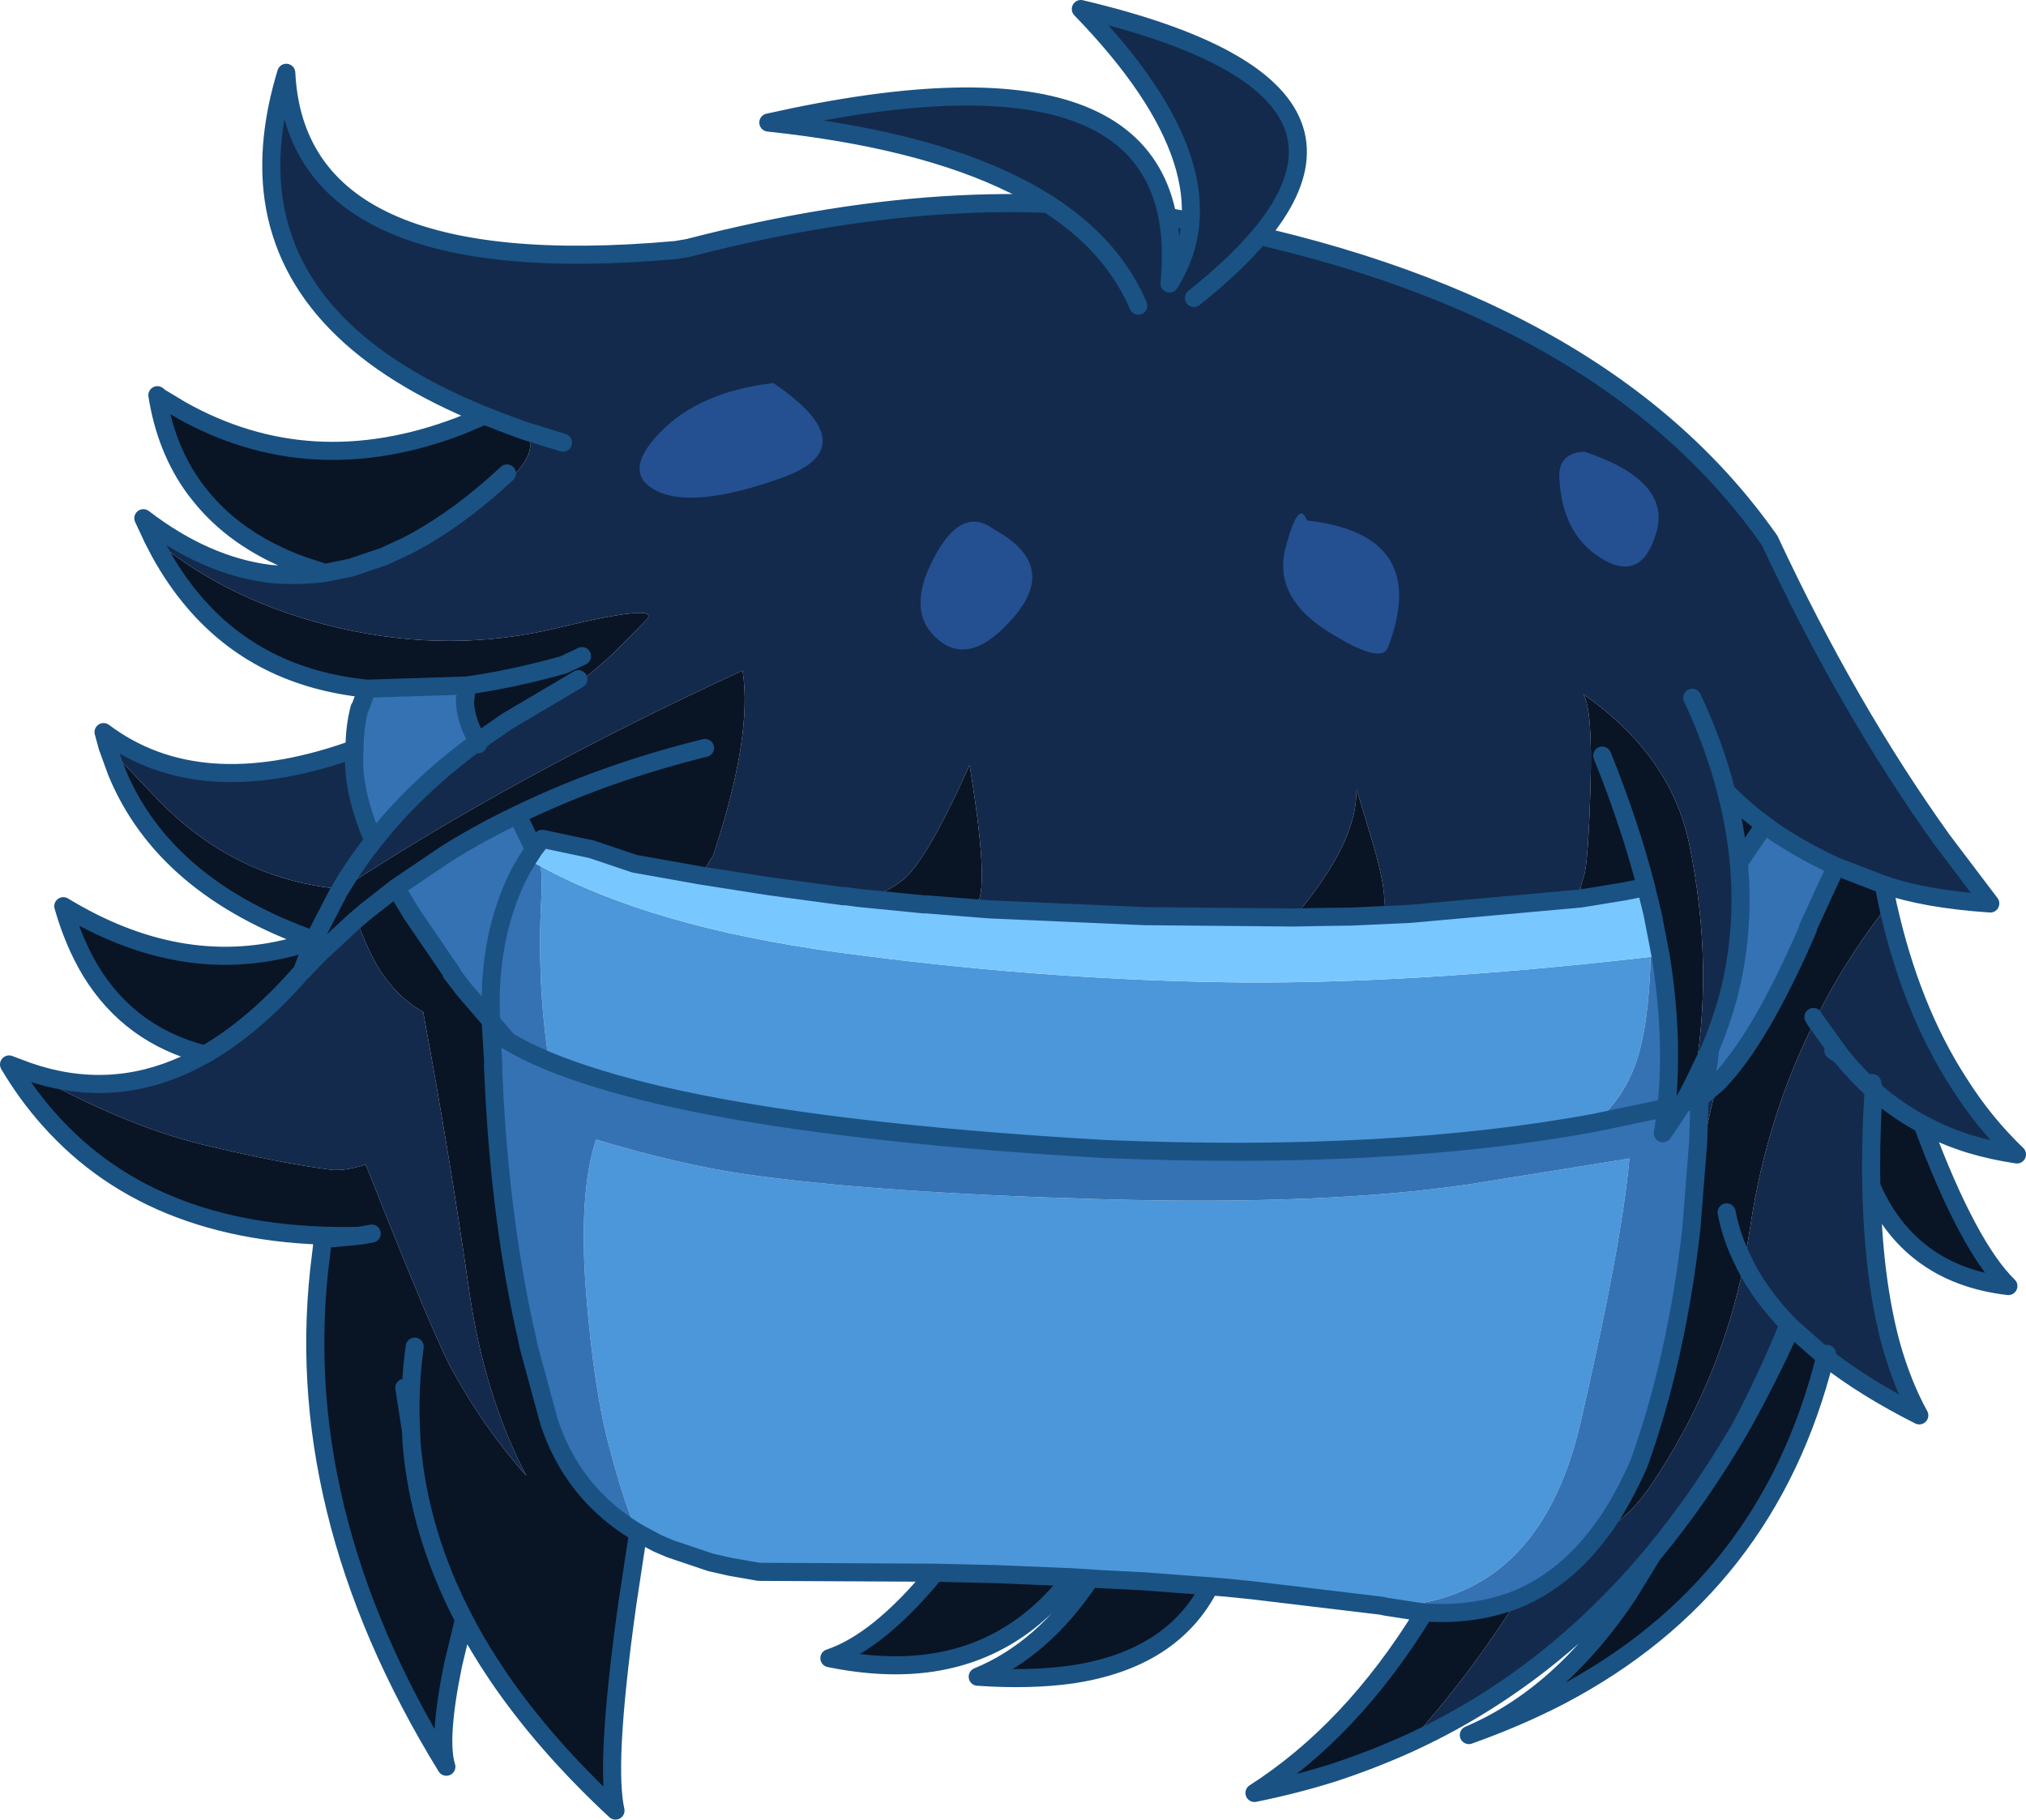 <?xml version="1.0" encoding="UTF-8" standalone="no"?>
<svg xmlns:xlink="http://www.w3.org/1999/xlink" height="201.2px" width="224.0px" xmlns="http://www.w3.org/2000/svg">
  <g transform="matrix(1.0, 0.0, 0.0, 1.0, 126.55, 335.95)">
    <path d="M-50.4 -308.55 L-50.65 -308.5 -50.45 -308.55 -50.4 -308.55 M62.5 -219.9 Q62.3 -217.0 61.35 -214.5 L59.5 -213.95 58.1 -211.8 57.3 -210.65 57.45 -211.6 57.7 -213.5 59.5 -213.95 60.1 -215.0 60.65 -216.0 60.65 -216.05 62.5 -219.9 M75.4 -185.8 L75.25 -185.9 75.45 -186.25 75.4 -185.8 M71.5 -189.2 Q68.85 -183.35 65.9 -178.1 68.75 -183.5 71.2 -189.5 L71.5 -189.2 M-73.7 -253.95 L-73.7 -253.65 -73.85 -253.85 -73.7 -253.95 M-87.35 -253.2 L-87.35 -253.1 -88.0 -252.9 -87.35 -253.2 M-93.15 -228.55 L-93.1 -228.55 -93.15 -228.55 M-90.85 -198.95 L-90.9 -198.6 -90.9 -198.95 -90.85 -198.95" fill="#cccccc" fill-rule="evenodd" stroke="none"/>
    <path d="M-50.4 -308.55 Q-18.7 -316.75 5.65 -311.35 50.1 -302.95 68.85 -276.55 L68.9 -276.5 69.05 -276.25 69.1 -276.2 Q77.8 -257.55 88.2 -243.05 L93.5 -236.05 Q86.15 -236.55 81.7 -238.15 L81.65 -238.15 76.45 -240.15 Q72.55 -241.95 69.35 -244.15 L68.55 -244.75 Q66.2 -246.45 64.3 -248.45 65.35 -244.45 65.7 -240.55 66.4 -232.9 64.5 -225.65 63.7 -222.75 62.5 -219.9 L60.65 -216.05 Q63.05 -228.9 60.2 -242.7 58.15 -252.45 48.5 -259.2 49.55 -257.55 49.3 -249.0 49.05 -240.4 48.55 -239.0 48.05 -237.65 48.2 -236.6 L29.35 -234.9 26.1 -234.75 Q27.3 -235.95 25.0 -243.5 L23.45 -248.65 23.35 -247.25 Q22.75 -241.85 16.5 -234.5 L0.0 -234.65 -17.15 -235.4 -24.05 -235.95 -19.05 -235.75 Q-16.8 -235.75 -19.35 -251.35 -24.2 -240.55 -26.8 -238.6 -29.4 -236.65 -31.5 -236.65 L-33.0 -236.85 -33.3 -236.85 -41.45 -237.95 -49.1 -239.15 -47.7 -241.35 Q-43.3 -254.65 -44.45 -261.8 -69.85 -250.1 -89.05 -237.45 L-88.9 -237.65 Q-87.3 -240.4 -85.25 -242.95 -87.3 -240.4 -88.9 -237.65 -100.75 -238.75 -109.3 -247.75 L-114.65 -253.35 -115.1 -255.0 Q-104.65 -247.15 -88.0 -252.9 L-87.35 -253.1 Q-87.75 -248.8 -85.25 -242.95 -80.65 -248.85 -73.85 -253.85 L-73.7 -253.65 -73.7 -253.95 -70.55 -256.15 -73.7 -253.95 -74.3 -255.05 -70.55 -256.15 Q-64.0 -258.6 -58.4 -264.05 L-55.05 -267.45 Q-53.4 -269.3 -65.0 -266.5 -76.6 -263.7 -88.8 -266.45 -101.05 -269.25 -109.65 -276.4 L-110.7 -278.65 Q-103.85 -273.4 -96.75 -272.5 -93.7 -272.2 -90.6 -272.6 L-93.05 -273.4 -87.7 -273.2 -84.15 -274.4 -81.65 -275.55 Q-77.85 -277.35 -73.6 -280.25 -65.9 -285.6 -68.65 -288.35 L-68.65 -288.4 Q-69.05 -289.9 -69.95 -289.1 L-70.15 -288.9 -73.0 -290.0 Q-94.05 -298.5 -96.3 -313.95 -97.2 -320.35 -94.9 -327.9 -93.75 -304.55 -51.85 -308.3 L-50.65 -308.5 -50.4 -308.55 M-64.3 -287.0 L-68.65 -288.35 -64.3 -287.0 M60.55 -258.8 Q63.0 -253.55 64.3 -248.45 63.0 -253.55 60.55 -258.8 M61.35 -214.5 L63.35 -216.2 Q61.8 -210.6 61.15 -204.8 L60.45 -200.1 61.2 -209.6 61.3 -212.85 61.35 -214.5 M74.15 -223.15 L74.15 -223.2 Q77.1 -229.15 81.2 -234.6 L82.15 -235.95 Q84.7 -224.45 90.0 -216.25 92.8 -211.8 96.45 -208.3 93.75 -208.7 91.25 -209.45 88.5 -210.3 86.0 -211.65 83.1 -213.2 80.6 -215.4 80.25 -209.75 80.35 -204.8 80.55 -194.55 82.55 -187.2 83.8 -182.8 85.65 -179.45 79.7 -182.45 75.4 -185.8 L75.45 -186.25 75.25 -185.9 71.5 -189.2 71.2 -189.5 Q68.75 -183.5 65.9 -178.1 61.4 -170.35 56.15 -164.05 44.6 -150.2 29.15 -143.15 35.85 -150.55 41.25 -159.15 46.5 -161.35 50.4 -166.6 53.3 -167.75 56.1 -171.9 63.6 -183.05 66.3 -196.3 L66.95 -200.2 Q68.75 -212.45 74.15 -223.15 L77.0 -219.2 Q78.7 -217.1 80.6 -215.4 78.7 -217.1 77.0 -219.2 L76.15 -219.8 77.0 -219.2 74.15 -223.15 M80.45 -216.2 L80.6 -215.5 80.6 -215.4 80.6 -215.5 80.45 -216.2 M66.3 -196.3 L66.35 -196.15 Q68.1 -192.7 71.2 -189.5 68.1 -192.7 66.35 -196.15 L66.3 -196.3 M-90.6 -272.6 L-87.7 -273.2 -90.6 -272.6 M-93.1 -228.55 L-91.35 -230.4 -87.2 -234.25 -85.95 -231.35 Q-83.75 -226.3 -79.75 -224.05 L-79.7 -223.7 Q-76.85 -208.35 -74.65 -193.05 -73.0 -181.65 -68.35 -172.75 -73.0 -178.0 -76.55 -184.45 -78.4 -187.75 -85.45 -205.5 L-86.0 -206.9 -86.1 -207.15 -86.2 -207.15 Q-88.5 -206.45 -89.9 -206.6 -95.45 -207.3 -104.2 -209.4 -112.95 -211.55 -123.55 -217.5 -114.55 -214.35 -106.05 -218.25 -105.0 -218.75 -103.9 -219.35 -98.4 -222.5 -93.15 -228.55 L-93.1 -228.55" fill="#132a4c" fill-rule="evenodd" stroke="none"/>
    <path d="M55.95 -230.15 Q55.75 -222.5 54.3 -218.35 52.8 -214.25 49.75 -211.8 27.1 -207.6 -4.4 -208.9 -35.75 -210.7 -53.6 -214.85 -60.85 -216.55 -65.85 -218.6 -67.2 -227.15 -66.7 -236.65 -66.6 -238.5 -66.75 -240.15 -54.45 -233.45 -33.9 -230.65 -12.2 -227.7 8.45 -227.35 28.65 -227.0 55.95 -230.15 M-56.0 -166.45 Q-57.25 -168.75 -59.05 -175.45 -60.9 -182.15 -61.75 -193.05 -62.6 -204.0 -60.65 -209.95 -51.35 -207.15 -44.05 -206.1 -29.7 -204.05 -4.8 -203.35 20.1 -202.65 35.9 -205.0 L53.6 -207.85 Q52.8 -198.65 48.2 -178.65 43.55 -158.7 26.65 -158.3 L26.2 -158.4 12.0 -160.1 9.05 -160.4 7.2 -160.55 -0.1 -161.1 -2.05 -161.2 -2.1 -161.2 -6.0 -161.4 Q-4.85 -161.35 -5.7 -161.4 L-8.05 -161.55 -16.5 -161.9 -21.0 -162.0 -23.15 -162.05 -42.65 -162.15 -45.8 -162.7 -48.0 -163.2 -52.45 -164.7 -53.85 -165.3 -54.7 -165.75 -56.0 -166.45" fill="#4c97d9" fill-rule="evenodd" stroke="none"/>
    <path d="M-73.0 -290.0 L-70.15 -288.9 -69.95 -289.1 Q-69.05 -289.9 -68.65 -288.4 L-68.65 -288.35 Q-65.9 -285.6 -73.6 -280.25 -77.85 -277.35 -81.65 -275.55 L-84.15 -274.4 -87.7 -273.2 -93.05 -273.4 -94.0 -273.75 -93.05 -273.4 -93.1 -273.4 -94.0 -273.75 Q-100.65 -276.4 -104.45 -281.2 L-105.0 -281.9 Q-108.2 -286.25 -109.15 -292.25 L-108.85 -292.0 -107.75 -291.35 -106.65 -290.7 -106.6 -290.65 Q-92.25 -282.55 -75.7 -288.85 L-73.0 -290.0 M48.2 -236.6 Q48.05 -237.65 48.55 -239.0 49.05 -240.4 49.3 -249.0 49.55 -257.55 48.5 -259.2 58.15 -252.45 60.2 -242.7 63.05 -228.9 60.65 -216.05 L60.1 -215.0 60.65 -216.05 60.65 -216.0 60.1 -215.0 59.5 -213.95 57.7 -213.5 Q58.5 -221.35 57.05 -230.3 L56.15 -234.95 55.55 -237.4 55.45 -237.85 55.35 -237.85 53.1 -237.4 50.05 -236.9 48.2 -236.6 M50.6 -252.4 Q53.65 -244.85 55.45 -237.85 53.65 -244.85 50.6 -252.4 M26.1 -234.75 L22.75 -234.6 26.1 -234.75 Q25.8 -234.5 25.4 -234.5 L22.75 -234.6 22.65 -234.6 22.45 -234.6 19.0 -234.55 16.5 -234.5 Q22.75 -241.85 23.35 -247.25 L23.45 -248.65 25.0 -243.5 Q27.3 -235.95 26.1 -234.75 M76.45 -240.15 L81.65 -238.15 81.75 -237.95 82.15 -235.95 81.2 -234.6 Q77.1 -229.15 74.15 -223.2 L74.15 -223.15 73.95 -223.5 74.15 -223.15 Q68.75 -212.45 66.95 -200.2 L66.3 -196.3 Q63.6 -183.05 56.1 -171.9 53.3 -167.75 50.4 -166.6 L51.0 -167.4 Q53.0 -170.35 54.65 -174.1 58.85 -185.8 60.45 -200.1 L61.15 -204.8 Q61.8 -210.6 63.35 -216.2 68.05 -221.0 73.35 -233.25 L73.35 -233.4 76.45 -240.15 M68.55 -244.75 L65.7 -240.55 Q65.35 -244.45 64.3 -248.45 66.2 -246.45 68.55 -244.75 M80.35 -204.8 Q80.25 -209.75 80.6 -215.4 83.1 -213.2 86.0 -211.65 88.55 -204.75 91.0 -200.2 93.3 -195.9 95.5 -193.75 89.9 -194.4 86.05 -197.3 82.4 -200.05 80.35 -204.8 M-23.15 -162.05 L-21.0 -162.0 -16.5 -161.9 -8.05 -161.55 Q-15.05 -152.4 -26.1 -151.85 -30.2 -151.65 -34.85 -152.6 -29.45 -154.4 -23.15 -162.05 M-6.0 -161.4 L-2.1 -161.2 -2.05 -161.2 -0.1 -161.1 7.2 -160.55 Q3.05 -152.45 -8.05 -150.8 -12.65 -150.15 -18.45 -150.55 -11.25 -153.5 -6.0 -161.4 M30.85 -157.65 L32.45 -157.6 33.45 -157.6 Q37.65 -157.7 41.25 -159.15 35.85 -150.55 29.15 -143.15 25.05 -141.3 20.75 -139.9 16.6 -138.6 12.15 -137.7 22.85 -144.55 30.8 -157.45 L30.85 -157.65 M75.25 -185.9 Q68.9 -160.45 45.85 -148.4 41.2 -146.0 35.85 -144.1 46.05 -148.45 53.55 -159.8 L56.15 -164.05 Q61.4 -170.35 65.9 -178.1 68.85 -183.35 71.5 -189.2 L75.25 -185.9 M51.0 -167.4 L50.4 -166.6 51.0 -167.4 M64.35 -201.9 Q64.9 -199.0 66.3 -196.3 64.9 -199.0 64.35 -201.9 M-70.5 -283.6 Q-76.15 -278.35 -81.65 -275.55 -76.15 -278.35 -70.5 -283.6 M-109.65 -276.4 Q-101.05 -269.25 -88.8 -266.45 -76.6 -263.7 -65.0 -266.5 -53.4 -269.3 -55.05 -267.45 L-58.4 -264.05 Q-64.0 -258.6 -70.55 -256.15 L-74.3 -255.05 Q-75.15 -256.9 -75.15 -258.65 L-75.1 -258.65 -74.95 -260.15 -85.95 -259.8 Q-97.95 -261.0 -105.1 -269.4 -107.2 -271.85 -108.9 -274.95 L-109.65 -276.4 -108.9 -274.95 -109.65 -276.4 M-88.9 -237.65 L-89.05 -237.45 Q-69.85 -250.1 -44.45 -261.8 -43.3 -254.65 -47.7 -241.35 L-49.1 -239.15 -56.4 -240.45 -61.15 -242.05 -66.6 -243.2 -67.5 -242.05 -69.35 -245.85 Q-73.45 -243.9 -77.2 -241.55 L-82.75 -237.8 -82.3 -237.0 -82.15 -236.75 -81.0 -234.85 -76.6 -228.4 -76.65 -228.35 -75.15 -226.4 -72.25 -223.05 -72.25 -223.0 -72.3 -223.05 -72.0 -218.15 -72.05 -218.1 -71.95 -216.15 -71.85 -214.15 Q-71.05 -200.45 -68.5 -188.9 L-68.45 -188.75 -68.1 -187.05 -66.15 -179.85 -65.8 -178.6 Q-63.3 -171.15 -56.8 -166.95 L-56.0 -166.45 -57.2 -158.55 Q-58.5 -149.25 -58.8 -143.35 -59.05 -138.2 -58.5 -135.75 -66.4 -143.1 -71.55 -150.7 -73.65 -153.8 -75.25 -156.9 L-76.45 -151.9 Q-78.15 -143.6 -77.2 -140.6 -94.75 -169.15 -91.05 -197.25 L-90.95 -198.1 -91.05 -197.25 -91.1 -197.25 -90.95 -198.1 -90.9 -198.6 -90.85 -198.95 -86.9 -199.3 Q-109.3 -198.8 -121.15 -212.2 -123.6 -214.95 -125.55 -218.25 L-123.55 -217.5 Q-112.95 -211.55 -104.2 -209.4 -95.45 -207.3 -89.9 -206.6 -88.5 -206.45 -86.2 -207.15 L-86.1 -207.15 -86.0 -206.9 -85.45 -205.5 Q-78.4 -187.75 -76.55 -184.45 -73.0 -178.0 -68.35 -172.75 -73.0 -181.65 -74.65 -193.05 -76.85 -208.35 -79.7 -223.7 L-79.75 -224.05 Q-83.75 -226.3 -85.95 -231.35 L-87.2 -234.25 -91.35 -230.4 -93.1 -228.55 -93.15 -228.55 -92.45 -230.45 -93.15 -228.55 Q-98.4 -222.5 -103.9 -219.35 -112.15 -221.45 -116.5 -228.55 -118.4 -231.7 -119.55 -235.75 -106.8 -228.0 -94.35 -231.2 L-91.8 -232.0 Q-108.4 -237.85 -113.65 -250.6 L-114.65 -253.35 -109.3 -247.75 Q-100.75 -238.75 -88.9 -237.65 M-31.5 -236.65 Q-29.4 -236.65 -26.8 -238.6 -24.2 -240.55 -19.35 -251.35 -16.8 -235.75 -19.05 -235.75 L-24.05 -235.95 -24.4 -235.95 -27.9 -236.3 -31.5 -236.65 M-107.75 -291.35 L-106.6 -290.65 -107.75 -291.35 M-62.2 -263.4 L-63.8 -262.65 -64.2 -262.45 Q-69.9 -260.85 -74.95 -260.15 -69.9 -260.85 -64.2 -262.45 L-63.8 -262.65 -62.2 -263.4 M-89.2 -237.15 L-91.6 -232.5 -91.8 -232.0 -91.6 -232.5 -89.2 -237.15 M-85.45 -199.55 L-86.3 -199.4 -86.9 -199.3 -86.3 -199.4 -85.45 -199.55 M-86.9 -234.5 L-86.0 -235.25 -82.75 -237.8 -86.0 -235.25 -86.9 -234.5 M-92.35 -230.65 L-91.8 -232.0 -92.35 -230.65 -92.45 -230.45 -92.1 -230.55 -92.35 -230.65 M-81.85 -182.5 L-81.1 -177.7 -81.05 -176.45 Q-80.25 -166.5 -75.25 -156.9 -80.25 -166.5 -81.05 -176.45 L-81.1 -177.7 -81.85 -182.5 M-68.65 -288.35 L-70.15 -288.9 -68.65 -288.35 M-62.6 -260.85 L-70.55 -256.15 -62.6 -260.85 M-48.6 -253.25 Q-59.9 -250.45 -69.35 -245.85 -59.9 -250.45 -48.6 -253.25 M-80.7 -187.05 Q-81.35 -182.35 -81.1 -177.7 -81.35 -182.35 -80.7 -187.05" fill="#091425" fill-rule="evenodd" stroke="none"/>
    <path d="M68.55 -244.75 L69.35 -244.15 Q72.55 -241.95 76.45 -240.15 L73.35 -233.4 73.35 -233.25 Q68.05 -221.0 63.35 -216.2 L61.35 -214.5 Q62.3 -217.0 62.5 -219.9 63.7 -222.75 64.5 -225.65 66.4 -232.9 65.7 -240.55 L68.55 -244.75 M57.05 -230.3 Q58.5 -221.35 57.7 -213.5 L56.2 -213.15 49.75 -211.8 56.2 -213.15 57.7 -213.5 57.45 -211.6 57.3 -210.65 58.1 -211.8 59.5 -213.95 61.35 -214.5 61.3 -212.85 61.2 -209.6 60.45 -200.1 Q58.85 -185.8 54.65 -174.1 53.0 -170.35 51.0 -167.4 L50.4 -166.6 Q46.5 -161.35 41.25 -159.15 37.65 -157.7 33.45 -157.6 L32.45 -157.6 30.85 -157.65 26.65 -158.3 Q43.55 -158.7 48.2 -178.65 52.8 -198.65 53.6 -207.85 L35.9 -205.0 Q20.1 -202.65 -4.8 -203.35 -29.7 -204.05 -44.05 -206.1 -51.35 -207.15 -60.65 -209.95 -62.6 -204.0 -61.75 -193.05 -60.9 -182.15 -59.05 -175.45 -57.25 -168.75 -56.0 -166.45 L-56.8 -166.95 Q-63.3 -171.15 -65.8 -178.6 L-66.15 -179.85 -68.1 -187.05 -68.45 -188.75 -68.5 -188.9 Q-71.05 -200.45 -71.85 -214.15 L-71.95 -216.15 -72.05 -218.1 -72.0 -218.15 -72.3 -223.05 -72.25 -223.0 -72.25 -223.05 -75.15 -226.4 -76.65 -228.35 -76.6 -228.4 -81.0 -234.85 -82.15 -236.75 -82.3 -237.0 -82.75 -237.8 -77.2 -241.55 Q-73.45 -243.9 -69.35 -245.85 L-67.5 -242.05 -68.2 -240.95 -67.15 -240.35 -66.75 -240.15 Q-66.6 -238.5 -66.7 -236.65 -67.2 -227.15 -65.85 -218.6 -60.85 -216.55 -53.6 -214.85 -35.75 -210.7 -4.4 -208.9 27.1 -207.6 49.75 -211.8 52.8 -214.25 54.3 -218.35 55.75 -222.5 55.95 -230.15 L57.05 -230.3 M-73.85 -253.85 Q-80.65 -248.85 -85.25 -242.95 -87.75 -248.8 -87.35 -253.1 L-87.35 -253.2 Q-87.35 -255.55 -86.8 -257.65 L-86.75 -257.65 -85.95 -259.8 -74.95 -260.15 -75.1 -258.65 -75.15 -258.65 Q-75.15 -256.9 -74.3 -255.05 L-73.7 -253.95 -73.85 -253.85 M-72.25 -223.05 Q-72.6 -230.25 -70.5 -236.15 -69.55 -238.85 -68.2 -240.95 -69.55 -238.85 -70.5 -236.15 -72.6 -230.25 -72.25 -223.05 M-72.25 -223.0 L-70.45 -220.9 -70.5 -220.9 Q-68.5 -219.7 -65.85 -218.6 -68.5 -219.7 -70.5 -220.9 L-70.45 -220.9 -72.25 -223.0" fill="#3572b4" fill-rule="evenodd" stroke="none"/>
    <path d="M48.2 -236.6 L50.05 -236.9 53.1 -237.4 55.35 -237.85 55.45 -237.85 55.55 -237.4 56.15 -234.95 57.05 -230.3 55.95 -230.15 Q28.65 -227.0 8.45 -227.35 -12.2 -227.7 -33.9 -230.65 -54.45 -233.45 -66.75 -240.15 L-67.15 -240.35 -68.2 -240.95 -67.5 -242.05 -66.6 -243.2 -61.15 -242.05 -56.4 -240.45 -49.1 -239.15 -41.45 -237.95 -33.3 -236.85 -33.0 -236.85 -31.5 -236.65 -27.9 -236.3 -24.4 -235.95 -24.05 -235.95 -17.15 -235.4 0.0 -234.65 16.5 -234.5 19.0 -234.55 22.45 -234.6 22.65 -234.6 22.75 -234.6 25.4 -234.5 Q25.8 -234.5 26.1 -234.75 L29.35 -234.9 48.2 -236.6" fill="#79c7ff" fill-rule="evenodd" stroke="none"/>
    <path d="M81.65 -238.15 L81.7 -238.15 Q86.15 -236.55 93.5 -236.05 L88.2 -243.05 Q77.8 -257.55 69.1 -276.2 L69.05 -276.25 68.9 -276.5 68.85 -276.55 Q50.1 -302.95 5.65 -311.35 -18.7 -316.75 -50.4 -308.55 L-50.65 -308.5 -51.85 -308.3 Q-93.75 -304.55 -94.9 -327.9 -97.2 -320.35 -96.3 -313.95 -94.05 -298.5 -73.0 -290.0 L-70.15 -288.9 -68.65 -288.35 -64.3 -287.0 M48.2 -236.6 L50.05 -236.9 53.1 -237.4 55.35 -237.85 55.45 -237.85 Q53.65 -244.85 50.6 -252.4 M64.3 -248.45 Q63.0 -253.55 60.55 -258.8 M26.1 -234.75 L29.35 -234.9 48.2 -236.6 M22.75 -234.6 L26.1 -234.75 M16.5 -234.5 L19.0 -234.55 22.45 -234.6 22.65 -234.6 22.75 -234.6 M-24.05 -235.95 L-17.15 -235.4 0.0 -234.65 16.5 -234.5 M68.55 -244.75 L69.35 -244.15 Q72.55 -241.95 76.45 -240.15 L81.65 -238.15 81.75 -237.95 81.7 -238.15 M65.7 -240.55 L68.55 -244.75 Q66.2 -246.45 64.3 -248.45 65.35 -244.45 65.7 -240.55 66.4 -232.9 64.5 -225.65 63.7 -222.75 62.5 -219.9 62.3 -217.0 61.35 -214.5 L63.35 -216.2 Q68.05 -221.0 73.35 -233.25 L73.35 -233.4 76.45 -240.15 M82.15 -235.95 L81.75 -237.95 M74.15 -223.15 L73.95 -223.5 M55.45 -237.85 L55.55 -237.4 56.15 -234.95 57.05 -230.3 Q58.5 -221.35 57.7 -213.5 L59.5 -213.95 60.1 -215.0 60.65 -216.05 62.5 -219.9 M49.75 -211.8 L56.2 -213.15 57.7 -213.5 57.45 -211.6 57.3 -210.65 58.1 -211.8 59.5 -213.95 61.35 -214.5 61.3 -212.85 61.2 -209.6 60.45 -200.1 Q58.85 -185.8 54.65 -174.1 53.0 -170.35 51.0 -167.4 L50.4 -166.6 Q46.5 -161.35 41.25 -159.15 37.65 -157.7 33.45 -157.6 L32.45 -157.6 30.85 -157.65 26.65 -158.3 26.2 -158.4 12.0 -160.1 9.05 -160.4 7.2 -160.55 -0.1 -161.1 -2.05 -161.2 -2.1 -161.2 -6.0 -161.4 Q-11.25 -153.5 -18.45 -150.55 -12.65 -150.15 -8.05 -150.8 3.05 -152.45 7.2 -160.55 M80.6 -215.4 Q78.7 -217.1 77.0 -219.2 L76.15 -219.8 M80.6 -215.4 L80.6 -215.5 80.45 -216.2 M86.0 -211.65 Q83.1 -213.2 80.6 -215.4 80.25 -209.75 80.35 -204.8 82.4 -200.05 86.05 -197.3 89.9 -194.4 95.5 -193.75 93.3 -195.9 91.0 -200.2 88.55 -204.75 86.0 -211.65 88.5 -210.3 91.25 -209.45 93.75 -208.7 96.45 -208.3 92.8 -211.8 90.0 -216.25 84.7 -224.45 82.15 -235.95 M74.15 -223.15 L77.0 -219.2 M-56.0 -166.45 L-54.7 -165.75 -53.85 -165.3 -52.45 -164.7 -48.0 -163.2 -45.8 -162.7 -42.65 -162.15 -23.15 -162.05 -21.0 -162.0 -16.5 -161.9 -8.05 -161.55 -5.7 -161.4 Q-4.85 -161.35 -6.0 -161.4 M-65.85 -218.6 Q-60.85 -216.55 -53.6 -214.85 -35.75 -210.7 -4.4 -208.9 27.1 -207.6 49.75 -211.8 M80.35 -204.8 Q80.55 -194.55 82.55 -187.2 83.8 -182.8 85.65 -179.45 79.7 -182.45 75.4 -185.8 L75.25 -185.9 Q68.9 -160.45 45.85 -148.4 41.2 -146.0 35.85 -144.1 46.05 -148.45 53.55 -159.8 L56.15 -164.05 Q44.6 -150.2 29.15 -143.15 25.05 -141.3 20.75 -139.9 16.6 -138.6 12.15 -137.7 22.85 -144.55 30.8 -157.45 L30.85 -157.65 M75.25 -185.9 L75.45 -186.25 75.4 -185.8 M75.25 -185.9 L71.5 -189.2 Q68.85 -183.35 65.9 -178.1 61.4 -170.35 56.15 -164.05 M71.5 -189.2 L71.2 -189.5 Q68.75 -183.5 65.9 -178.1 M71.2 -189.5 Q68.1 -192.7 66.35 -196.15 L66.3 -196.3 Q64.9 -199.0 64.35 -201.9 M-50.4 -308.55 L-50.45 -308.55 -50.65 -308.5 M-94.0 -273.75 L-93.05 -273.4 -90.6 -272.6 Q-93.7 -272.2 -96.75 -272.5 -103.85 -273.4 -110.7 -278.65 L-109.65 -276.4 -108.9 -274.95 Q-107.2 -271.85 -105.1 -269.4 -97.95 -261.0 -85.95 -259.8 L-74.95 -260.15 Q-69.9 -260.85 -64.2 -262.45 L-63.8 -262.65 -62.2 -263.4 M-87.7 -273.2 L-84.15 -274.4 -81.65 -275.55 Q-76.15 -278.35 -70.5 -283.6 M-94.0 -273.75 Q-100.65 -276.4 -104.45 -281.2 L-105.0 -281.9 Q-108.2 -286.25 -109.15 -292.25 L-108.85 -292.0 -107.75 -291.35 -106.6 -290.65 Q-92.25 -282.55 -75.7 -288.85 L-73.0 -290.0 M-87.7 -273.2 L-90.6 -272.6 M-70.55 -256.15 L-73.7 -253.95 -73.7 -253.65 -73.85 -253.85 Q-80.65 -248.85 -85.25 -242.95 -87.3 -240.4 -88.9 -237.65 M-49.1 -239.15 L-41.45 -237.95 -33.3 -236.85 -33.0 -236.85 -31.5 -236.65 -27.9 -236.3 -24.4 -235.95 -24.05 -235.95 M-114.65 -253.35 L-113.65 -250.6 Q-108.4 -237.85 -91.8 -232.0 L-91.6 -232.5 -89.2 -237.15 M-88.0 -252.9 Q-104.65 -247.15 -115.1 -255.0 L-114.65 -253.35 M-87.35 -253.2 Q-87.35 -255.55 -86.8 -257.65 L-86.75 -257.65 -85.95 -259.8 M-87.35 -253.1 L-87.35 -253.2 -88.0 -252.9 -87.35 -253.1 Q-87.75 -248.8 -85.25 -242.95 M-123.55 -217.5 L-125.55 -218.25 Q-123.6 -214.95 -121.15 -212.2 -109.3 -198.8 -86.9 -199.3 L-86.3 -199.4 -85.45 -199.55 M-82.3 -237.0 L-82.75 -237.8 -86.0 -235.25 -86.9 -234.5 M-91.8 -232.0 L-92.35 -230.65 -92.1 -230.55 -92.45 -230.45 -93.15 -228.55 -93.1 -228.55 -91.35 -230.4 -87.2 -234.25 M-123.55 -217.5 Q-114.55 -214.35 -106.05 -218.25 -105.0 -218.75 -103.9 -219.35 -112.15 -221.45 -116.5 -228.55 -118.4 -231.7 -119.55 -235.75 -106.8 -228.0 -94.35 -231.2 L-91.8 -232.0 M-92.35 -230.65 L-92.45 -230.45 M-93.15 -228.55 L-93.1 -228.55 M-68.5 -188.9 Q-71.05 -200.45 -71.85 -214.15 L-71.95 -216.15 -72.05 -218.1 -72.0 -218.15 -72.3 -223.05 -72.25 -223.0 -72.25 -223.05 -75.15 -226.4 -76.65 -228.35 -76.6 -228.4 -81.0 -234.85 -82.15 -236.75 M-90.9 -198.6 L-90.95 -198.1 -91.05 -197.25 Q-94.75 -169.15 -77.2 -140.6 -78.15 -143.6 -76.45 -151.9 L-75.25 -156.9 Q-80.25 -166.5 -81.05 -176.45 L-81.1 -177.7 -81.85 -182.5 M-90.85 -198.95 L-90.9 -198.6 -90.9 -198.95 -90.85 -198.95 -86.9 -199.3 M-93.15 -228.55 Q-98.4 -222.5 -103.9 -219.35 M-74.3 -255.05 Q-75.15 -256.9 -75.15 -258.65 L-75.1 -258.65 -74.95 -260.15 M-73.7 -253.95 L-73.85 -253.85 M-73.7 -253.95 L-74.3 -255.05 M-70.55 -256.15 L-62.6 -260.85 M-67.5 -242.05 L-66.6 -243.2 -61.15 -242.05 -56.4 -240.45 -49.1 -239.15 M-68.2 -240.95 Q-69.55 -238.85 -70.5 -236.15 -72.6 -230.25 -72.25 -223.05 M-68.2 -240.95 L-67.5 -242.05 -69.35 -245.85 Q-73.45 -243.9 -77.2 -241.55 L-82.75 -237.8 M-65.85 -218.6 Q-68.5 -219.7 -70.5 -220.9 L-70.45 -220.9 -72.25 -223.0 M-69.35 -245.85 Q-59.9 -250.45 -48.6 -253.25 M-23.15 -162.05 Q-29.45 -154.4 -34.85 -152.6 -30.2 -151.65 -26.1 -151.85 -15.05 -152.4 -8.05 -161.55 M-56.0 -166.45 L-56.8 -166.95 Q-63.3 -171.15 -65.8 -178.6 L-66.15 -179.85 -68.1 -187.05 -68.45 -188.75 M-56.0 -166.45 L-57.2 -158.55 Q-58.5 -149.25 -58.8 -143.35 -59.05 -138.2 -58.5 -135.75 -66.4 -143.1 -71.55 -150.7 -73.65 -153.8 -75.25 -156.9 M-81.1 -177.7 Q-81.35 -182.35 -80.7 -187.05" fill="none" stroke="#1a5283" stroke-linecap="round" stroke-linejoin="round" stroke-width="2.0"/>
    <path d="M48.65 -286.0 Q58.2 -282.8 56.6 -277.15 55.0 -271.5 50.6 -274.15 46.15 -276.8 45.85 -283.15 45.75 -285.9 48.65 -286.0 M17.95 -278.4 Q31.7 -276.85 26.9 -264.35 26.15 -262.4 20.15 -266.2 14.15 -270.05 15.6 -275.45 17.05 -280.9 17.95 -278.4 M-16.7 -277.45 Q-9.55 -273.55 -14.35 -267.85 -19.15 -262.15 -22.8 -265.2 -26.45 -268.25 -23.35 -274.15 -20.3 -280.1 -16.7 -277.45 M-41.05 -293.6 Q-30.6 -286.5 -40.15 -283.1 -49.7 -279.7 -53.8 -281.6 -57.95 -283.55 -53.65 -288.05 -49.35 -292.6 -41.05 -293.6" fill="#245091" fill-rule="evenodd" stroke="none"/>
    <path d="M-0.7 -302.15 Q-7.8 -318.8 -41.6 -322.4 5.6 -333.0 2.75 -304.6 10.5 -316.85 -7.05 -334.95 33.55 -325.35 5.45 -303.0 L-0.7 -302.15" fill="#132a4c" fill-rule="evenodd" stroke="none"/>
    <path d="M-0.7 -302.15 Q-7.8 -318.8 -41.6 -322.4 5.6 -333.0 2.75 -304.6 10.5 -316.85 -7.05 -334.95 33.55 -325.35 5.45 -303.0" fill="none" stroke="#1a5283" stroke-linecap="round" stroke-linejoin="round" stroke-width="2.0"/>
  </g>
</svg>
